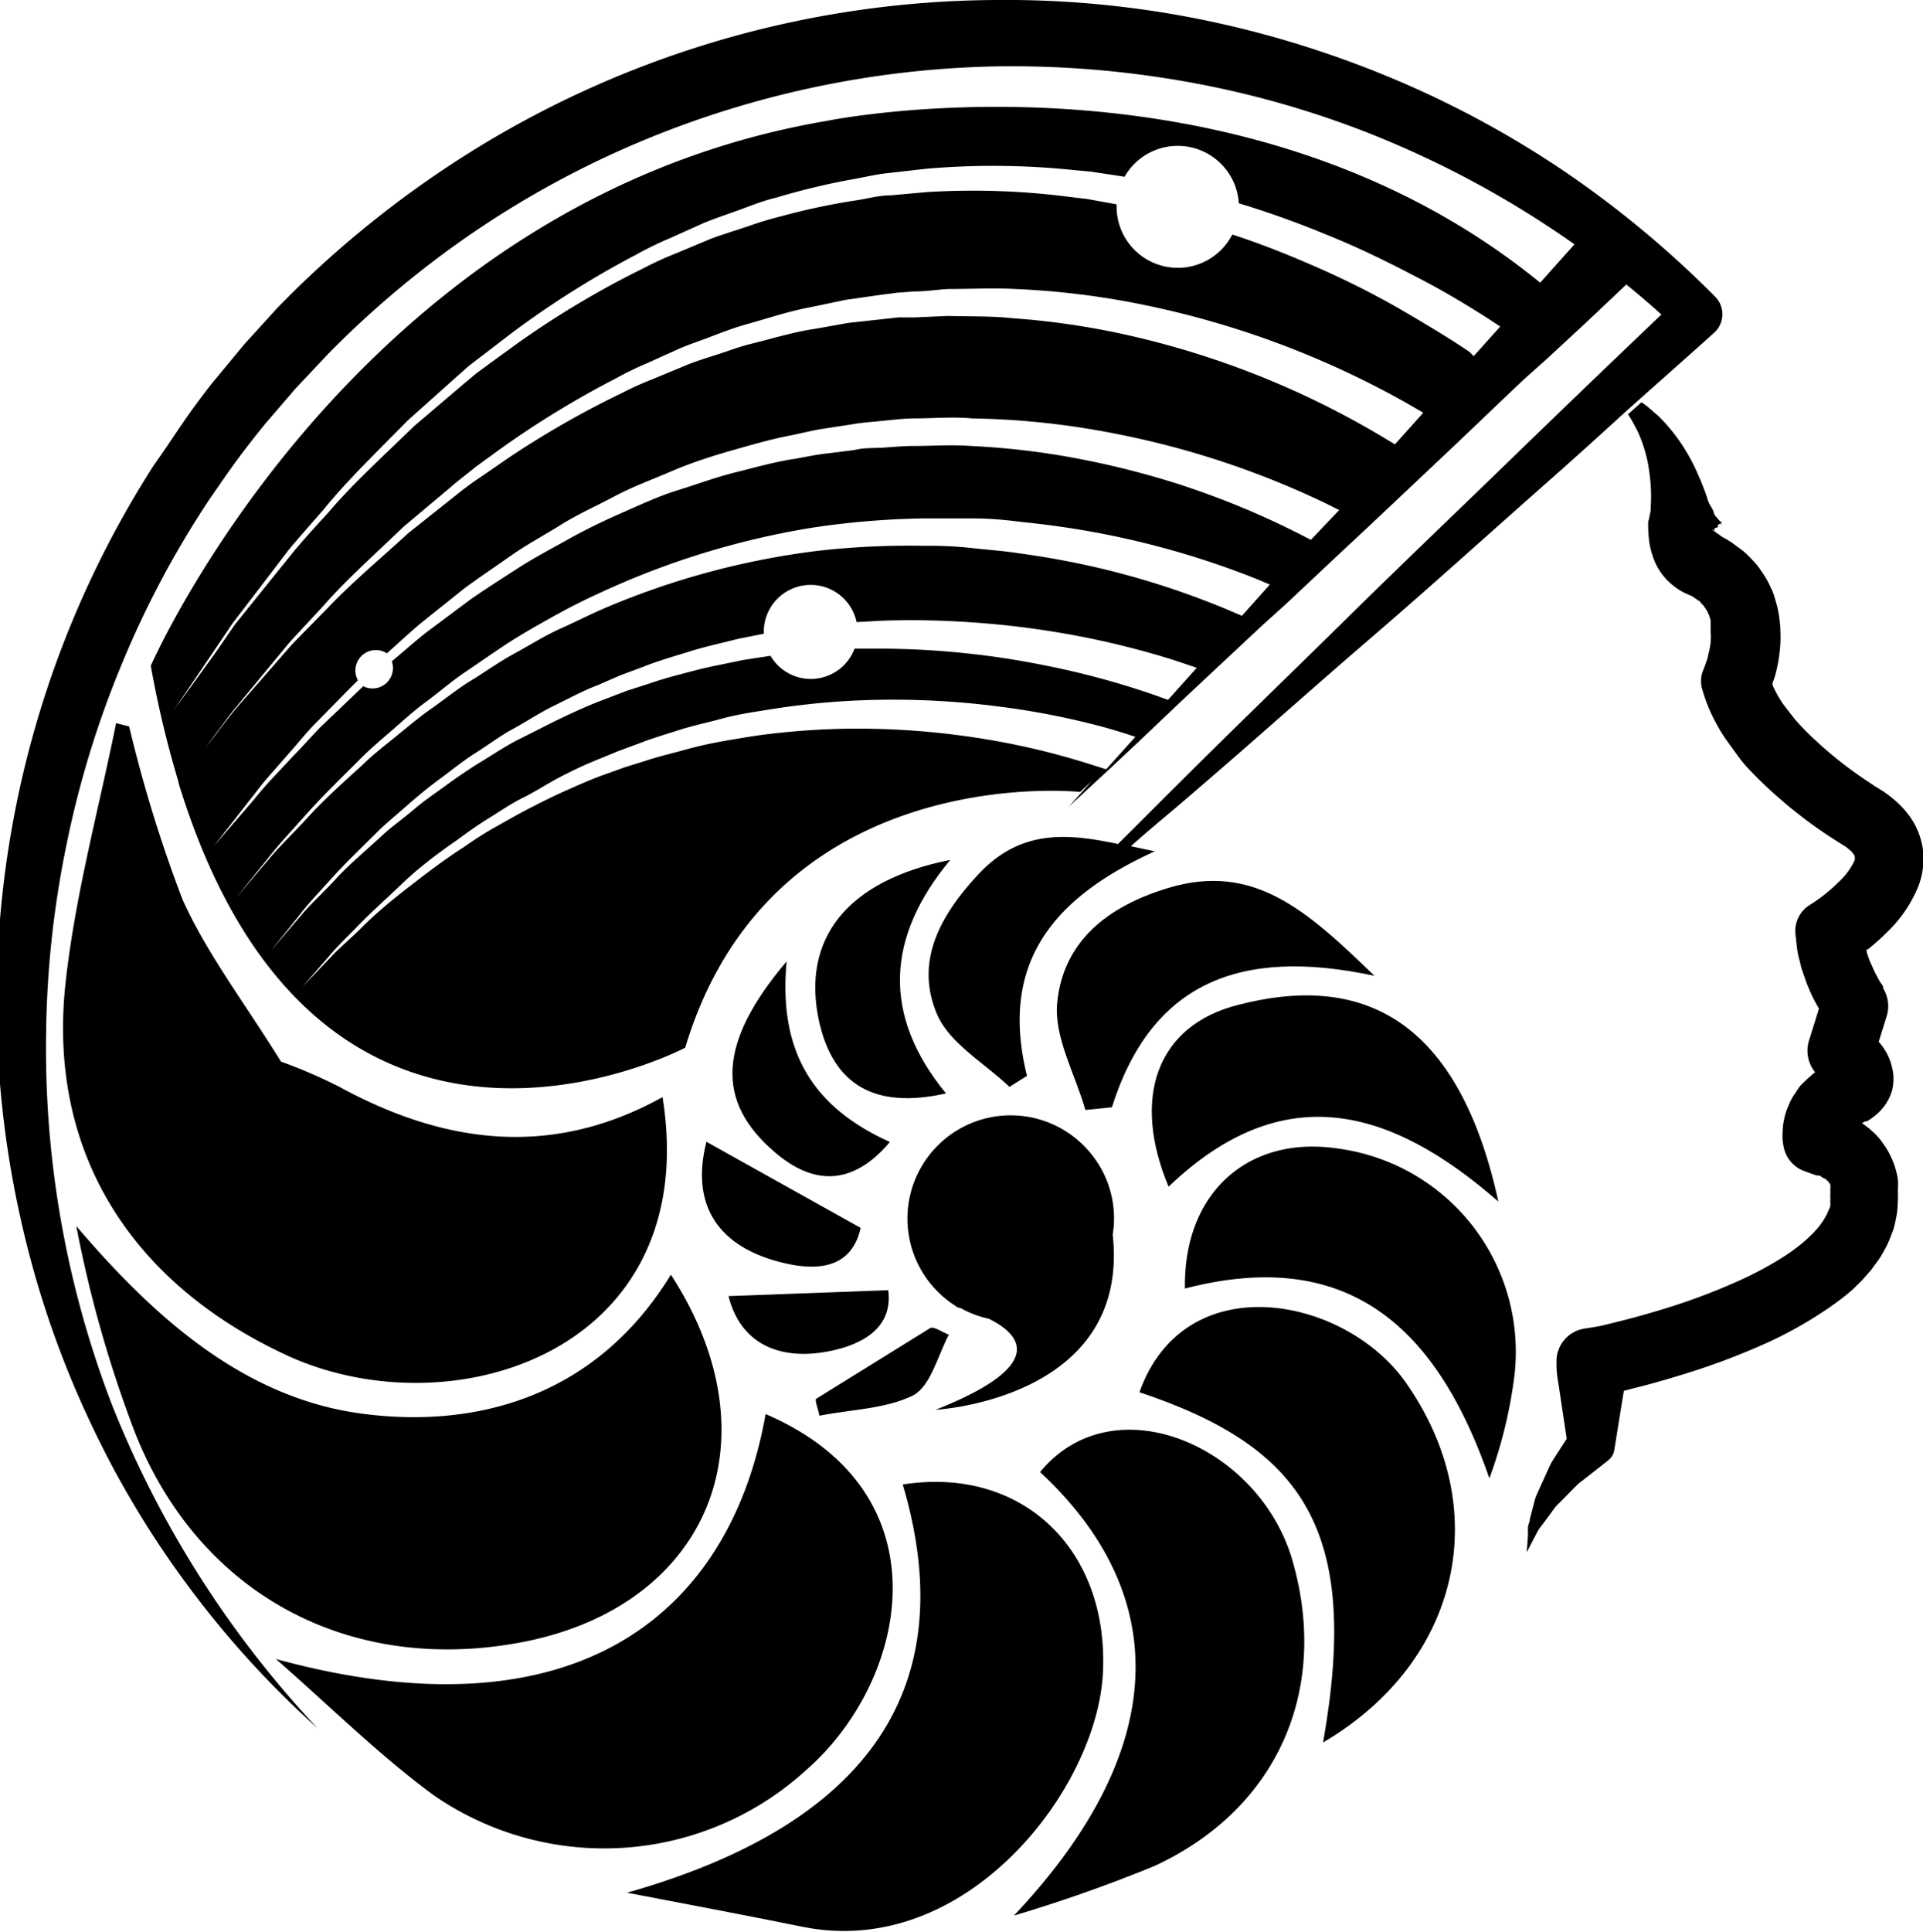 <svg data-name="Layer 1" xmlns="http://www.w3.org/2000/svg" viewBox="0 0 94.24 94.65"><title>logo-mobile</title><path d="M2.26 50.59a48.25 48.25 0 0 1 1-9.21 47.72 47.72 0 0 1 2.7-8.82 46.65 46.65 0 0 1 4.32-8.12c.44-.63.87-1.27 1.32-1.88s.93-1.22 1.41-1.81l1.48-1.72 1.63-1.73a47.53 47.53 0 0 1 7-5.86 46.49 46.49 0 0 1 8-4.39 47.47 47.47 0 0 1 17.85-3.8 48.87 48.87 0 0 1 9.15.75 46.77 46.77 0 0 1 8.85 2.48 48.29 48.29 0 0 1 10.19 5.49l-1.68 1.88c-14.83-12.09-35-7.92-35-7.92C17.31 9.88 7.39 32.62 7.39 32.62a50.3 50.3 0 0 0 1.38 5.76l1.81-2.44c.3-.39.61-.84 1-1.31l1.23-1.49 1.4-1.69 1.65-1.78c1.12-1.28 2.5-2.5 3.9-3.85l2.3-1.93c.38-.34.8-.64 1.23-1l1.28-.93a45.83 45.83 0 0 1 5.61-3.42 15.69 15.69 0 0 1 1.52-.74l1.55-.7c.52-.23 1.06-.4 1.6-.61s1.07-.41 1.62-.57c1.1-.3 2.19-.68 3.31-.88l1.67-.35 1.68-.24.84-.11.84-.06c.56 0 1.11-.09 1.67-.12 1.11 0 2.2-.06 3.28 0a39.43 39.43 0 0 1 6.16.75 44.27 44.27 0 0 1 13 4.83l.83.48-1.39 1.55-.48-.29a42.55 42.55 0 0 0-12.35-5 38 38 0 0 0-5.92-.89c-1-.11-2.09-.08-3.16-.11l-1.61.07h-.81l-.81.09-1.64.18-1.63.29c-1.1.16-2.16.5-3.24.76-.54.14-1.06.34-1.59.51s-1.06.33-1.58.55l-1.54.64a15.17 15.17 0 0 0-1.51.68 45.1 45.1 0 0 0-5.61 3.21l-1.29.89a15.27 15.27 0 0 0-1.24.91l-2.33 1.85c-1.42 1.3-2.83 2.48-4 3.72l-1.7 1.73-1.44 1.65-1.27 1.45c-.38.46-.71.89-1 1.28l-1.87 2.39c6.87 22.49 24.84 13 24.84 13C37.83 37.18 52.93 38.8 52.93 38.8l.56-.52-1.12 1.25 2-1.85 1.43-1.34 2-1.9 1.45-1.36 2.63-2.46 1.11-1 2.61-2.45 1.51-1.41 3-2.83 1.06-1 3.15-3 .36-.34 1.12-1 1.9-1.76 2-1.89q.88.71 1.72 1.47-3.61 3.44-7.2 6.92c-2.71 2.63-5.45 5.24-8.14 7.89s-5.41 5.27-8.09 7.94c-1.07 1.06-2.13 2.13-3.2 3.19-2.39-.5-4.7-.76-6.78 1.42-1.89 2-3.21 4.3-2.09 6.92.61 1.43 2.33 2.39 3.55 3.56l.86-.54c-1.41-5.7 1.48-8.82 6.26-11l-1.17-.25c1-.9 2.11-1.79 3.15-2.7 2.87-2.46 5.7-5 8.55-7.45s5.67-5 8.5-7.5c1.35-1.19 2.69-2.4 4-3.6l.66-.59c1.26-1.12 2.52-2.23 3.77-3.36a1.22 1.22 0 0 0 0-1.73 50.29 50.29 0 0 0-7.51-6.22 48.45 48.45 0 0 0-8.62-4.6A49.83 49.83 0 0 0 58.54.89 48.35 48.35 0 0 0 48.78 0a49.09 49.09 0 0 0-27.7 8.75 50.49 50.49 0 0 0-7.51 6.36l-1.6 1.76-1.59 1.92c-.51.65-1 1.31-1.47 2s-.91 1.36-1.37 2a48.66 48.66 0 0 0-6.41 37.44 47.23 47.23 0 0 0 3.14 9.12 46.42 46.42 0 0 0 4.88 8.26 46.92 46.92 0 0 0 6.41 7.06A50.22 50.22 0 0 1 5.49 68.83a48.66 48.66 0 0 1-3.23-18.24zm69.78-33.33c-.87-.6-2-1.28-3.23-2s-2.76-1.51-4.42-2.23c-1.22-.53-2.54-1.07-4-1.54a3 3 0 0 1-5.67-1.39v-.09l-.61-.11-.83-.15-.84-.1a36.65 36.65 0 0 0-7-.24l-1.79.16c-.6 0-1.19.18-1.79.26a33.24 33.24 0 0 0-3.56.76 18.06 18.06 0 0 0-1.74.53c-.58.19-1.16.37-1.73.58l-1.67.7a16.41 16.41 0 0 0-1.64.75 44.54 44.54 0 0 0-6.06 3.6l-1.38 1-.68.5c-.22.17-.43.36-.64.53l-2.47 2.1c-1.51 1.47-3 2.82-4.19 4.22-.62.68-1.22 1.33-1.77 2l-1.5 1.86-1.32 1.64-1 1.45-2 2.75 1.9-2.8 1-1.48 1.28-1.67 1.45-1.9c.54-.65 1.13-1.31 1.73-2 1.17-1.44 2.62-2.83 4.11-4.35l2.44-2.18c.21-.18.42-.38.63-.55l.68-.52 1.37-1.05a45.27 45.27 0 0 1 6.07-3.82 17 17 0 0 1 1.66-.81l1.69-.76c.58-.23 1.17-.43 1.75-.64s1.17-.45 1.78-.59a34.32 34.32 0 0 1 3.64-.88c.61-.1 1.22-.26 1.84-.32l1.84-.21a37.94 37.94 0 0 1 7.23.06l.87.08.86.13.78.12a3 3 0 0 1 5.6 1.3c1.53.46 3 1 4.28 1.53 1.75.7 3.28 1.48 4.64 2.19s2.49 1.41 3.41 2l.48.32-1.3 1.45zm-59.85 22c.28-.34.56-.74.91-1.14l1.13-1.29c.41-.46.83-1 1.3-1.46l1.52-1.55.49-.49a1 1 0 0 1 1.42-1.32c.55-.49 1.09-1 1.69-1.5l2.09-1.67c.73-.54 1.51-1.06 2.29-1.61s1.63-1 2.46-1.52 1.74-.92 2.62-1.39 1.84-.82 2.77-1.22 1.9-.72 2.88-1 2-.58 3-.77c.5-.1 1-.23 1.49-.31l1.5-.23c.5-.09 1-.12 1.49-.17s1-.11 1.48-.12c1 0 2-.09 2.92 0a38.86 38.86 0 0 1 5.52.48 44 44 0 0 1 4.85 1.06 42.73 42.73 0 0 1 7 2.64l.62.31-1.39 1.46-.15-.08a40.92 40.92 0 0 0-6.58-2.73 42.37 42.37 0 0 0-4.63-1.16 37.43 37.43 0 0 0-5.3-.63c-.93-.07-1.87 0-2.82 0-.48 0-1 .05-1.44.08s-1 0-1.45.12l-1.46.18c-.49.06-1 .17-1.46.25-1 .15-1.93.42-2.9.66s-1.9.59-2.84.88-1.85.72-2.74 1.11-1.78.82-2.62 1.29-1.68.91-2.47 1.42-1.56 1-2.31 1.52l-2.12 1.58c-.62.48-1.19 1-1.75 1.46a1 1 0 0 1-1.4 1.22l-.52.5-1.56 1.49c-.48.49-.92 1-1.34 1.42l-1.17 1.25c-.36.39-.66.77-.95 1.11l-1.78 2.06zm-.64 4.75l1.56-1.93c.48-.63 1.14-1.33 1.87-2.15s1.62-1.7 2.58-2.65c.47-.49 1-.94 1.57-1.43s1.11-1 1.74-1.46 1.24-1 1.91-1.45 1.36-.94 2.08-1.41 1.47-.89 2.24-1.32 1.56-.83 2.38-1.2a39.73 39.73 0 0 1 10.41-3.17 40.81 40.81 0 0 1 5.28-.44h2.54c.83 0 1.64.08 2.42.18a43.18 43.18 0 0 1 4.4.67 42.19 42.19 0 0 1 6.42 1.87c.51.19.93.37 1.28.52l-1.37 1.53-.63-.27a40.39 40.39 0 0 0-6.07-2 41.58 41.58 0 0 0-4.21-.79c-.75-.12-1.53-.17-2.33-.26s-1.61-.12-2.45-.11a39.54 39.54 0 0 0-5.12.25 38.72 38.72 0 0 0-10.24 2.73c-.81.34-1.59.74-2.37 1.09s-1.51.82-2.25 1.22-1.41.89-2.1 1.31-1.31.93-1.94 1.37-1.2.93-1.77 1.39-1.12.89-1.6 1.36c-1 .91-1.92 1.74-2.66 2.55s-1.44 1.47-1.94 2.08zm1.72 2.58l1.37-1.71c.42-.56 1-1.17 1.66-1.9s1.45-1.48 2.3-2.33c.44-.41.92-.81 1.41-1.24s1-.85 1.56-1.26 1.1-.86 1.72-1.25 1.21-.84 1.87-1.2 1.3-.79 2-1.13 1.39-.72 2.13-1l1.1-.48 1.13-.42c.75-.3 1.53-.52 2.3-.76s1.57-.41 2.35-.61l1.26-.25v-.06a2.3 2.3 0 0 1 4.55-.51l1.23-.07a42.33 42.33 0 0 1 4.39.08c1.39.09 2.71.25 3.91.44a41.94 41.94 0 0 1 5.76 1.33c.57.18 1 .33 1.38.46l-1.41 1.57-.58-.21a40.11 40.11 0 0 0-5.45-1.48c-1.15-.23-2.41-.44-3.75-.58a40.88 40.88 0 0 0-4.23-.24h-1.35a2.29 2.29 0 0 1-4.12.35l-1.37.21c-.76.17-1.54.3-2.3.5s-1.53.39-2.27.65l-1.12.36-1.09.42c-.73.27-1.43.59-2.12.92s-1.35.68-2 1-1.27.74-1.88 1.11-1.19.77-1.74 1.17-1.1.77-1.59 1.19-1 .78-1.44 1.17c-.87.81-1.72 1.51-2.38 2.23s-1.29 1.28-1.73 1.82zm40.18-9.14a36.37 36.37 0 0 0-4.83-1.18 38.58 38.58 0 0 0-7-.57 36.69 36.69 0 0 0-4 .27c-.68.08-1.35.2-2 .31s-1.36.26-2 .44-1.35.34-2 .56l-1 .31-1 .36c-.65.23-1.27.51-1.88.78s-1.21.57-1.79.87-1.14.62-1.69.93-1.07.65-1.57 1c-1 .64-1.91 1.35-2.75 2s-1.57 1.27-2.18 1.88-1.19 1.08-1.6 1.54l-1.34 1.4 1.27-1.46c.39-.48.94-1 1.53-1.61s1.33-1.26 2.1-2 1.68-1.43 2.69-2.13c.49-.36 1-.73 1.54-1.06s1.08-.71 1.67-1 1.16-.67 1.79-1 1.24-.62 1.89-.88l1-.41 1-.37c.66-.26 1.35-.46 2-.67s1.38-.36 2.07-.55 1.39-.3 2.09-.41a38 38 0 0 1 4.11-.46 40.12 40.12 0 0 1 7.34.27 38.19 38.19 0 0 1 5.13 1c.61.17 1.09.32 1.42.43l.18.06-1.43 1.59z"/><path d="M14.16 66.45c8.11 3.65 20.29-.3 18.31-12.7-5.41 3-10.68 2.32-15.89-.53a26.05 26.05 0 0 0-2.81-1.21c-1.79-2.89-3.63-5.28-4.83-7.95a67.56 67.56 0 0 1-2.61-8.47l-.64-.16c-.85 4.22-2 8.4-2.47 12.66-.94 8.36 3.24 14.84 10.94 18.36z"/><path d="M25.61 80.45c9.09-1.76 12.53-9.87 7.27-18-3.61 5.89-9.39 7.57-15.14 6.81s-10.15-4.67-14-9.19a59.68 59.68 0 0 0 2.83 10c3.12 8.02 10.55 12.01 19.04 10.38z"/><path d="M39.52 86.71c5-4.37 6.94-13.6-2-17.43-1.8 10.12-9.64 15.92-24 12 2.56 2.23 5 4.66 7.7 6.65a14.69 14.69 0 0 0 18.3-1.22z"/><path d="M44.24 72.73c2.51 8.46 0 16.17-13.51 20 2.87.55 5.74 1.09 8.6 1.67 8 1.62 14.42-6.71 14.72-12.42.31-6.06-3.95-10.17-9.81-9.25z"/><path d="M63.36 76.53c-1.59-5.69-8.78-8.8-12.39-4.41 6.45 6 6.43 13.56-1.28 21.73a73 73 0 0 0 6.89-2.43c5.99-2.77 8.57-8.57 6.78-14.89z"/><path d="M68.84 67.66c-3-4.17-10.79-5.66-13 .55 8.06 2.69 10.84 6.78 9 17.16 6.75-3.97 8.43-11.49 4-17.71z"/><path d="M74.22 67.38a10.05 10.05 0 0 0-8.66-11.11c-4.41-.66-7.57 2.19-7.49 6.86 8.09-2.1 12.39 2 14.92 9.3a22.73 22.73 0 0 0 1.23-5.05z"/><path d="M60.69 49.23c-4 1-5.25 4.55-3.42 8.91 5.57-5.33 10.83-3.93 16.16.73-2.07-9.5-7.18-11.08-12.74-9.64z"/><path d="M67.36 47.81c-3.3-3.19-5.91-5.58-10.13-4.3-2.93.89-5.12 2.59-5.42 5.61-.17 1.69.88 3.5 1.38 5.26l1.3-.13c1.93-6.1 6.28-7.86 12.87-6.44zm-21 5.76c-3.15-3.84-2.93-7.67.21-11.44-5.06 1-7.33 3.87-6.42 7.95.7 3.05 2.69 4.28 6.21 3.49z"/><path d="M37.97 56.45c1.8 1.55 3.74 1.75 5.64-.5-3.7-1.67-5.48-4.34-5.06-8.85-3.37 3.98-3.5 6.86-.58 9.35zm.21 5.37c2.45.65 3.64-.08 4-1.66l-7.56-4.22c-.74 2.89.37 5.04 3.56 5.88zm2.41 4.39c1.67-.32 3.18-1.15 2.94-3l-7.83.29c.57 2.27 2.41 3.18 4.89 2.71zm5.91-.82c-.31-.11-.75-.43-.92-.32L40 68.53c-.09.05.11.55.16.83 1.55-.31 3.25-.33 4.6-1 .86-.48 1.18-1.91 1.74-2.97z"/><path d="M53.55 56.63a5.06 5.06 0 1 0-6.66 7.39h-.07l.26.07a5.05 5.05 0 0 0 1.38.52c1.56.77 2.92 2.27-2.61 4.46 0 0 9.56-.51 8.68-8.58a5 5 0 0 0-.98-3.86zm30.32-30.7l.15.07.1.05s-.07 0-.11-.1.24-.1.18-.16.08-.11.15-.17c-.1-.19-.33-.34-.35-.5s-.24-.41-.29-.61a10.58 10.58 0 0 0-.44-1.16 9.5 9.5 0 0 0-.54-1.09 8.47 8.47 0 0 0-.67-1 8.33 8.33 0 0 0-.78-.88l-.44-.38a2.76 2.76 0 0 0-.39-.29l-.66.59a3.69 3.69 0 0 1 .24.39l.23.43a6.75 6.75 0 0 1 .34.9 6.51 6.51 0 0 1 .21.92 9.13 9.13 0 0 1 .1.92 7.65 7.65 0 0 1 0 .91c0 .15 0 .29-.05.44a1.62 1.62 0 0 1-.08.35v.23a7.1 7.1 0 0 0 .06.8 4.19 4.19 0 0 0 .23.84 2.63 2.63 0 0 0 .2.41 2.88 2.88 0 0 0 .27.39 2.84 2.84 0 0 0 .35.36 2.52 2.52 0 0 0 .21.17 3.12 3.12 0 0 0 .32.21l.11.06.26.12a.85.85 0 0 1 .25.13l.21.15c.07 0 .11.12.17.17a.58.58 0 0 1 .14.17 1.9 1.9 0 0 1 .12.18 1.84 1.84 0 0 0 .09.2l.07.23a1.56 1.56 0 0 1 0 .25 1.41 1.41 0 0 1 0 .27 3 3 0 0 1 0 .6 4.22 4.22 0 0 1-.13.64c0 .11-.06.21-.09.32l-.09.25-.08.2a1.39 1.39 0 0 0 0 .92 7.66 7.66 0 0 0 .49 1.27 9.3 9.3 0 0 0 .64 1.11c.24.32.47.66.73 1s.52.59.78.86a22.89 22.89 0 0 0 3.47 2.84l.48.31.43.27.2.16a1.16 1.16 0 0 1 .15.16.32.32 0 0 1 .08.14.43.43 0 0 1 0 .2 3.38 3.38 0 0 1-.79 1.07 8.08 8.08 0 0 1-.64.57c-.22.18-.49.37-.68.49l-.11.07a1.49 1.49 0 0 0-.68 1.42l.07.64a4 4 0 0 0 .12.61c.05.19.09.4.16.58l.19.55c.14.35.29.7.46 1l.15.27-.49 1.57a1.68 1.68 0 0 0 .3 1.54l-.19.16c-.16.14-.32.29-.47.44s-.24.33-.36.5a2.48 2.48 0 0 0-.29.56 2.75 2.75 0 0 0-.2.62 3 3 0 0 0-.08.67 2.37 2.37 0 0 0 0 .36 2.69 2.69 0 0 0 .08.47 1.56 1.56 0 0 0 1 1.07l.35.13.24.08c.07 0 .18 0 .23.07l.16.09c.07 0 .08.07.12.09a.19.19 0 0 1 .09.1s.06.06.07.11a.38.38 0 0 1 0 .12v.05c0 .05 0 0 0 0v.23a1.82 1.82 0 0 0 0 .27 2 2 0 0 0 0 .26c0 .09 0 .17-.07.27l-.12.28-.17.29-.21.29-.26.29-.3.29a8.06 8.06 0 0 1-.68.55c-.24.18-.51.35-.77.51a17.43 17.43 0 0 1-1.71.91 30.83 30.83 0 0 1-3.75 1.43q-1 .31-2 .57l-1 .25c-.32.08-.68.13-1 .18a1.62 1.62 0 0 0-1.38 1.53v.14a4.94 4.94 0 0 0 .09 1l.15 1 .26 1.73-.55.85-.22.35-.18.39-.35.77-.17.38a2.39 2.39 0 0 0-.13.4l-.21.81c0 .13-.08.26-.09.4v.41l-.06.8.37-.71.18-.34c.06-.11.15-.21.23-.32l.46-.62a2.42 2.42 0 0 1 .23-.3l.27-.27.53-.54.26-.26.3-.23c.4-.31.79-.62 1.17-.92a.8.8 0 0 0 .29-.49l.05-.31.32-2 .1-.6.94-.24q1.06-.28 2.11-.61a34.12 34.12 0 0 0 4.16-1.59 20.74 20.74 0 0 0 2-1.08c.33-.21.67-.42 1-.66a11.37 11.37 0 0 0 1-.78l.46-.45.44-.5.41-.56c.13-.2.25-.42.36-.63s.2-.47.29-.7.14-.51.19-.76.06-.53.07-.79 0-.35 0-.53a3.19 3.19 0 0 0 0-.48 2.76 2.76 0 0 0-.08-.38 3.52 3.52 0 0 0-.26-.72 3.29 3.29 0 0 0-.39-.66 2.71 2.71 0 0 0-.5-.57 3.53 3.53 0 0 0-.53-.42l.15-.09h.08a2.87 2.87 0 0 0 .66-.51 2.42 2.42 0 0 0 .57-.95 2.33 2.33 0 0 0 0-1.24 2.9 2.9 0 0 0-.17-.49 2.74 2.74 0 0 0-.21-.37 2.44 2.44 0 0 0-.26-.34l.39-1.25a1.68 1.68 0 0 0-.17-1.37v-.06c0-.06-.12-.19-.18-.3s-.13-.23-.19-.35-.22-.47-.32-.71l-.12-.35a.92.92 0 0 1 0-.14h.06a11.38 11.38 0 0 0 .91-.81 6.5 6.5 0 0 0 1.57-2.3 3.75 3.75 0 0 0 .21-1.83 3.65 3.65 0 0 0-.76-1.73 4.47 4.47 0 0 0-.56-.59 6.25 6.25 0 0 0-.62-.48l-.45-.28-.39-.26a19.61 19.61 0 0 1-2.95-2.41c-.21-.22-.43-.44-.61-.67s-.36-.46-.53-.69a6 6 0 0 1-.4-.69 1.74 1.74 0 0 1-.1-.23c0-.13.09-.26.12-.4a7.52 7.52 0 0 0 .22-1.08 6.27 6.27 0 0 0 .05-1.15 4.2 4.2 0 0 0-.05-.6 4.66 4.66 0 0 0-.11-.61c-.06-.2-.11-.41-.18-.61s-.18-.4-.27-.59a5.26 5.26 0 0 0-.35-.56 3 3 0 0 0-.41-.5 4.66 4.66 0 0 0-.46-.45l-.5-.37a4.25 4.25 0 0 0-.51-.31z"/><path d="M84.36 25.51s0 .05-.06.08a.39.39 0 0 1 .06.19z"/></svg>